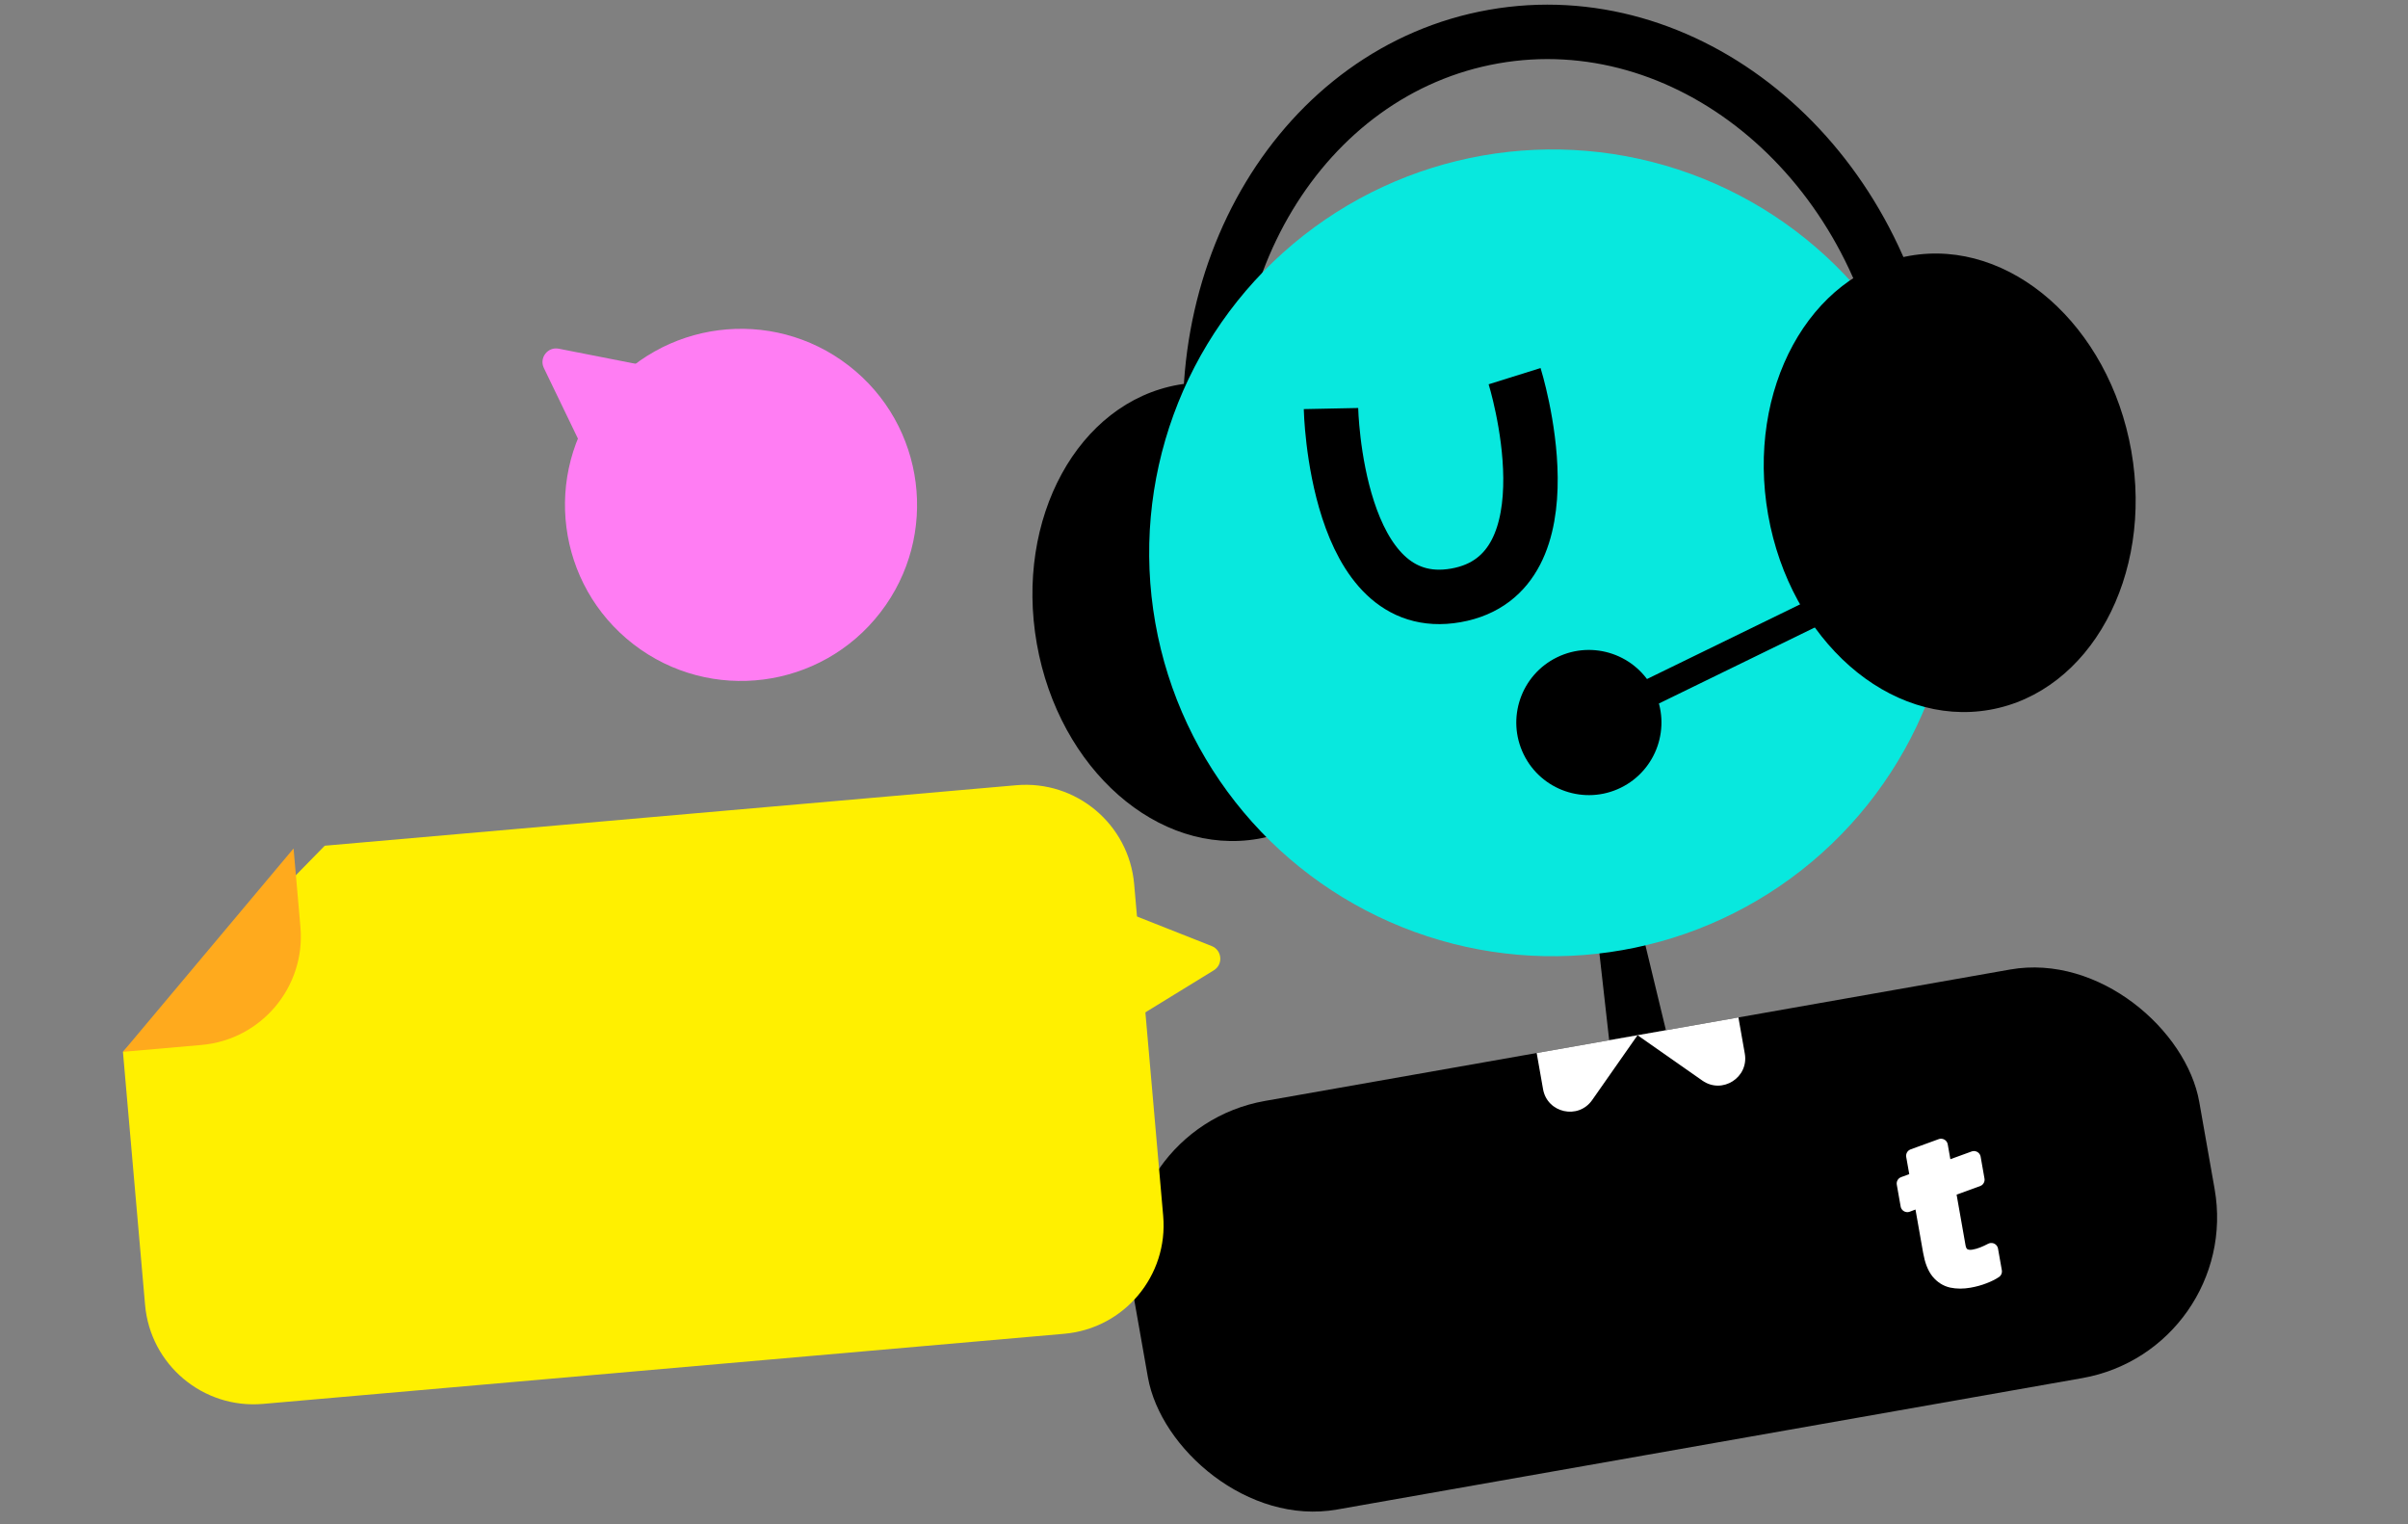 <svg width="158" height="100" viewBox="0 0 158 100" fill="none" xmlns="http://www.w3.org/2000/svg">
<rect x="0" y="0" width="158" height="100" fill="#808080" stroke="none"/>
<path d="M104.908 62.221L107.886 61.696L109.309 67.587L105.586 68.244L104.908 62.221Z" fill="black"/>
<rect x="72.45" y="74.087" width="71.074" height="27.22" rx="10.714" transform="rotate(-10 72.45 74.087)" fill="black"/>
<path d="M100.829 69.083L107.447 67.916L104.469 72.17C103.556 73.473 101.524 73.022 101.247 71.456L100.829 69.083Z" fill="white"/>
<path d="M114.066 66.749L107.447 67.916L111.702 70.894C113.005 71.807 114.761 70.688 114.484 69.122L114.066 66.749Z" fill="white"/>
<path d="M129.499 82.422C129.707 82.386 129.906 82.329 130.094 82.253C130.287 82.177 130.475 82.089 130.659 81.992L130.91 83.411C130.721 83.538 130.482 83.658 130.187 83.771C129.897 83.886 129.575 83.976 129.217 84.039C128.802 84.112 128.414 84.111 128.058 84.037C127.705 83.958 127.404 83.768 127.154 83.469C126.907 83.165 126.73 82.713 126.625 82.113L126.03 78.743L125.15 79.076L124.897 77.644L125.78 77.322L125.516 75.825L127.36 75.153L127.625 76.652L129.519 75.962L129.771 77.394L127.877 78.084L128.528 81.776C128.575 82.043 128.686 82.23 128.859 82.336C129.036 82.438 129.25 82.466 129.499 82.422Z" fill="white" stroke="white" stroke-width="0.893" stroke-linejoin="round"/>
<ellipse cx="79.945" cy="40.135" rx="12.098" ry="15.122" transform="rotate(-10 79.945 40.135)" fill="black"/>
<path d="M125.329 24.455C122.791 10.061 110.557 0.187 98.002 2.401C85.448 4.615 77.328 18.078 79.866 32.471" stroke="black" stroke-width="3.571"/>
<circle cx="101.867" cy="36.269" r="26.464" transform="rotate(-10 101.867 36.269)" fill="#08E8DE"/>
<ellipse cx="127.929" cy="31.674" rx="12.098" ry="15.122" transform="rotate(-10 127.929 31.674)" fill="black"/>
<path d="M108.533 45.314C107.381 42.951 104.53 41.969 102.166 43.122C99.802 44.275 98.821 47.126 99.974 49.489C101.126 51.853 103.977 52.835 106.341 51.682C108.705 50.529 109.686 47.678 108.533 45.314ZM121.444 38.024L103.862 46.599L104.645 48.204L122.227 39.629L121.444 38.024Z" fill="black"/>
<path d="M87.332 26.803C87.332 26.803 87.61 40.456 95.527 39.06C103.444 37.664 99.38 24.679 99.38 24.679" stroke="black" stroke-width="3.571"/>
<circle cx="48.622" cy="33.123" r="11.551" transform="rotate(37.679 48.622 33.123)" fill="#FF7DF3"/>
<path d="M35.684 24.14C35.365 23.478 35.939 22.734 36.661 22.876L42.15 23.954L38.115 29.179L35.684 24.14Z" fill="#FF7DF3"/>
<path d="M8.067 69.006L21.308 55.484L66.68 51.515C70.61 51.171 74.075 54.078 74.418 58.008L76.322 79.765C76.666 83.695 73.759 87.159 69.829 87.503L17.258 92.103C13.328 92.447 9.863 89.539 9.519 85.609L8.067 69.006Z" fill="#FFF000"/>
<path d="M19.262 55.663L19.713 60.817C20.057 64.746 17.15 68.211 13.22 68.555L8.067 69.006L19.262 55.663Z" fill="#FFAA1D"/>
<path d="M79.505 62.066C80.189 62.336 80.271 63.272 79.644 63.657L74.908 66.566L74.336 60.023L79.505 62.066Z" fill="#FFF000"/>
</svg>
